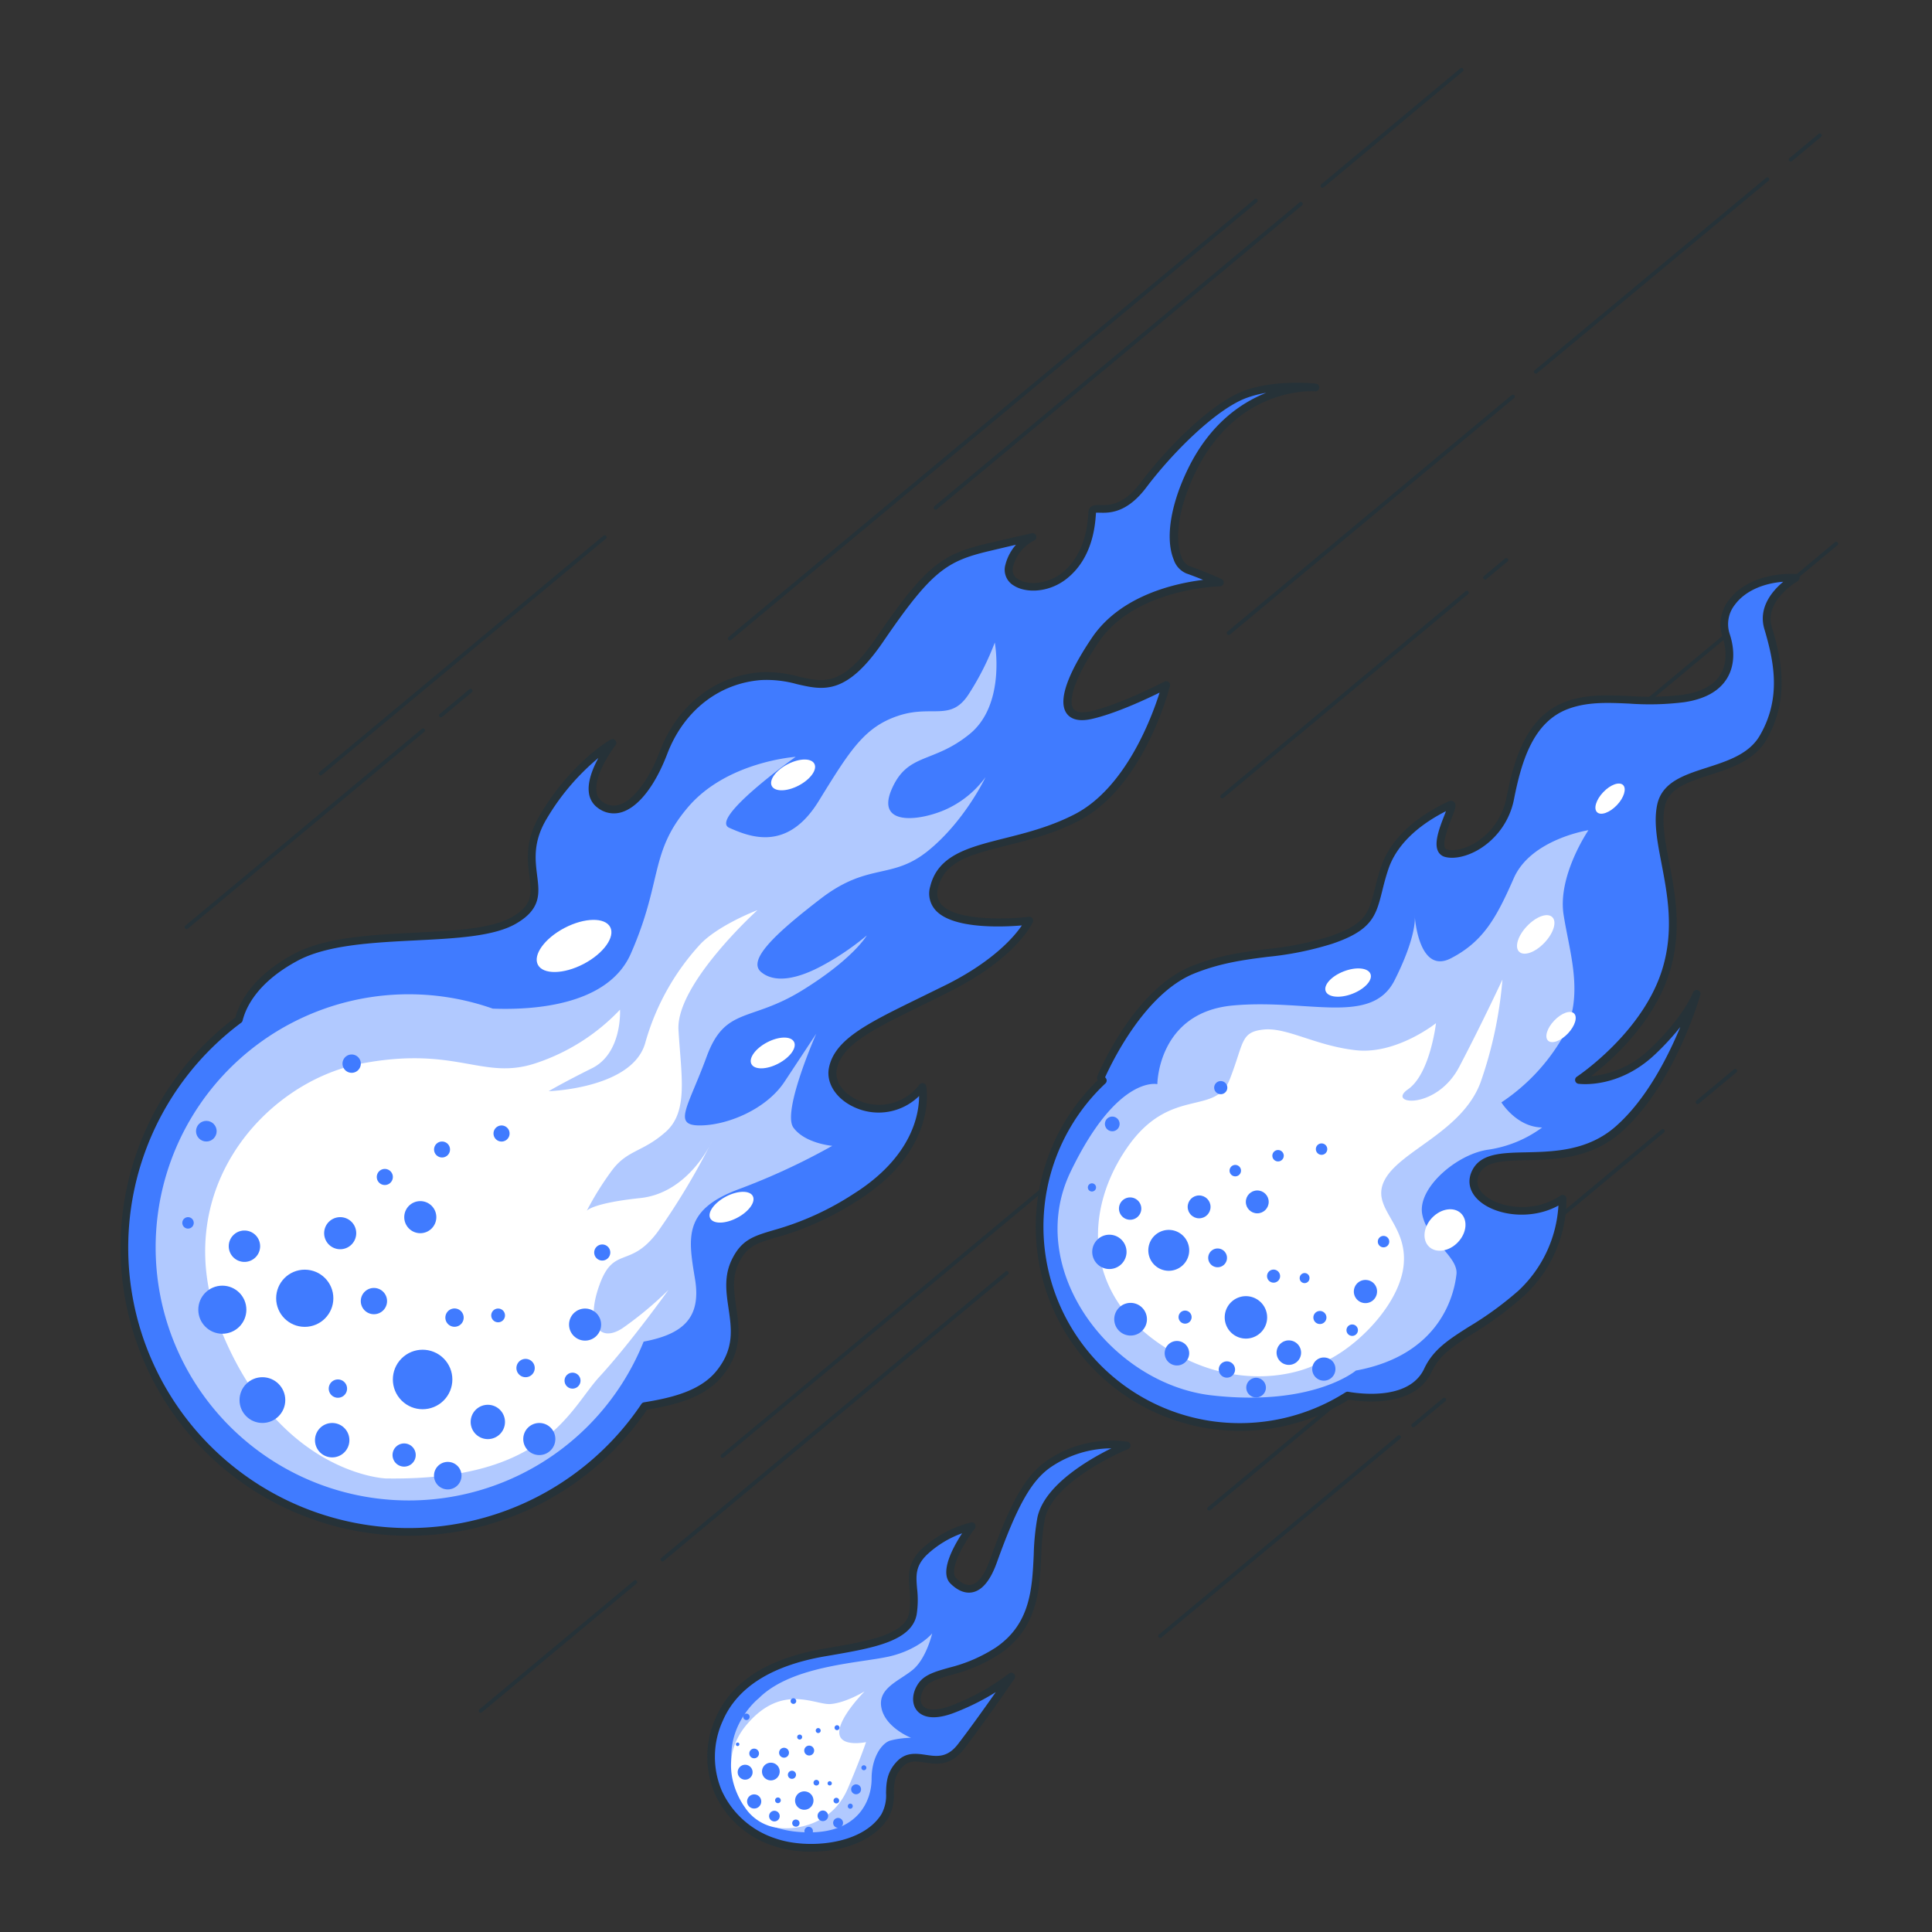 <svg xmlns="http://www.w3.org/2000/svg" viewBox="0 0 500 500"><rect x="0" y="0" width="500" height="500" fill="#333333" stroke="none"/><g id="freepik--Lines--inject-63"><path d="M188.87,165.74a.53.53,0,0,1-.39-.18.51.51,0,0,1,.07-.71L324.67,51.56a.51.51,0,0,1,.71.06.52.52,0,0,1-.07.71L189.19,165.62A.51.51,0,0,1,188.87,165.74Z" style="fill:#263238"></path><path d="M242.13,131.92a.53.53,0,0,1-.38-.18.51.51,0,0,1,.06-.71l94.51-78.65a.49.49,0,0,1,.7.06.51.51,0,0,1-.06.71L242.45,131.8A.47.47,0,0,1,242.13,131.92Z" style="fill:#263238"></path><path d="M342.25,48.59a.53.53,0,0,1-.38-.18.51.51,0,0,1,.06-.71l36-30a.49.49,0,0,1,.7.06.51.51,0,0,1-.06.71l-36,30A.47.47,0,0,1,342.25,48.59Z" style="fill:#263238"></path><path d="M187,377.3a.5.5,0,0,1-.32-.88l136.12-113.3a.52.52,0,0,1,.71.07.49.49,0,0,1-.07.7L187.28,377.19A.54.54,0,0,1,187,377.3Z" style="fill:#263238"></path><path d="M124.4,443.25a.5.5,0,0,1-.39-.18.49.49,0,0,1,.07-.7l40-33.3a.5.5,0,0,1,.7.07.49.49,0,0,1-.06.7l-40,33.3A.51.51,0,0,1,124.4,443.25Z" style="fill:#263238"></path><path d="M171.44,404.1a.51.51,0,0,1-.38-.18.51.51,0,0,1,.06-.71l89.08-74.14a.5.5,0,0,1,.64.77L171.76,404A.49.49,0,0,1,171.44,404.1Z" style="fill:#263238"></path><path d="M312.93,390.93a.49.49,0,0,1-.38-.18.51.51,0,0,1,.06-.71L430,292.31a.5.5,0,0,1,.64.77L313.25,390.81A.47.47,0,0,1,312.93,390.93Z" style="fill:#263238"></path><path d="M439.33,285.73a.49.49,0,0,1-.38-.18.51.51,0,0,1,.06-.71l9.72-8.09a.5.5,0,1,1,.65.77l-9.73,8.09A.49.49,0,0,1,439.33,285.73Z" style="fill:#263238"></path><path d="M300.25,423.9a.48.48,0,0,1-.38-.18.49.49,0,0,1,.06-.7l61.81-51.45a.51.51,0,0,1,.71.06.5.5,0,0,1-.07.71l-61.81,51.45A.48.48,0,0,1,300.25,423.9Z" style="fill:#263238"></path><path d="M365.75,369.38a.52.52,0,0,1-.38-.17.51.51,0,0,1,.06-.71l8-6.65a.5.5,0,1,1,.64.77l-8,6.65A.46.46,0,0,1,365.75,369.38Z" style="fill:#263238"></path><path d="M401.71,202.39a.53.53,0,0,1-.39-.18.52.52,0,0,1,.07-.71l73.49-61.17a.52.52,0,0,1,.71.07.5.5,0,0,1-.07.7L402,202.27A.51.51,0,0,1,401.71,202.39Z" style="fill:#263238"></path><path d="M397.48,96.7a.5.5,0,0,1-.32-.88L457.07,46a.5.5,0,0,1,.7.07.49.49,0,0,1-.06.7L397.8,96.58A.49.49,0,0,1,397.48,96.7Z" style="fill:#263238"></path><path d="M463.43,41.81a.5.5,0,0,1-.32-.88l7.54-6.28a.5.5,0,0,1,.65.77l-7.55,6.28A.56.56,0,0,1,463.43,41.81Z" style="fill:#263238"></path><path d="M318,164.34a.5.5,0,0,1-.39-.18.51.51,0,0,1,.06-.71l73.5-61.16a.5.5,0,1,1,.64.76l-73.49,61.17A.51.51,0,0,1,318,164.34Z" style="fill:#263238"></path><path d="M316.31,206.61a.5.5,0,0,1-.32-.88L379.3,153a.51.51,0,0,1,.71.06.52.52,0,0,1-.07.71L316.63,206.5A.46.46,0,0,1,316.31,206.61Z" style="fill:#263238"></path><path d="M384.32,150a.5.5,0,0,1-.39-.18.5.5,0,0,1,.07-.7l5.49-4.57a.49.49,0,0,1,.7.06.51.51,0,0,1-.06.71l-5.49,4.57A.5.5,0,0,1,384.32,150Z" style="fill:#263238"></path><path d="M48.3,240.43a.5.5,0,0,1-.39-.18.49.49,0,0,1,.07-.7l61.19-50.93a.49.49,0,0,1,.7.06.51.51,0,0,1-.06.71l-61.2,50.93A.51.51,0,0,1,48.3,240.43Z" style="fill:#263238"></path><path d="M114.1,185.66a.51.51,0,0,1-.39-.18.5.5,0,0,1,.07-.7l7.69-6.4a.49.49,0,0,1,.7.06.51.51,0,0,1-.06.71l-7.69,6.4A.48.48,0,0,1,114.1,185.66Z" style="fill:#263238"></path><path d="M83,200.69a.48.48,0,0,1-.38-.18.49.49,0,0,1,.06-.7l73.49-61.17a.5.5,0,1,1,.64.77L83.28,200.58A.48.48,0,0,1,83,200.69Z" style="fill:#263238"></path></g><g id="freepik--fire-ball-3--inject-63"><path d="M271.47,378.83c-5.5,3.78-9.28,11-14.33,25.17-3,8.4-7,8.46-10.41,5.07s4.76-14.1,4.76-14.1-7.34,1.69-12.42,6.77-1.69,9-2.82,15.81-12.35,8.26-23.15,10.16-22.28,6.37-27,17.22c-5.78,13.35.6,27.09,14.3,31.84,8.46,2.92,23.21,1.72,28.49-6.72,2.82-4.52-.49-9,4-13.55S243,459.32,248.67,452s13-18.06,13-18.06a59.38,59.38,0,0,1-15.24,8.46c-9,3.39-10.73-2.25-7.9-6.2s11-3,19.75-9c12.87-8.79,8.89-23.49,11.15-34.22s22.16-18.84,22.16-18.84A28.79,28.79,0,0,0,271.47,378.83Z" style="fill:#407BFF"></path><path d="M210,479.21a30.9,30.9,0,0,1-9.85-1.5A25.09,25.09,0,0,1,185,464.24a24.43,24.43,0,0,1,.25-19.71c4-9.28,13.35-15.28,27.73-17.81l2.11-.36c9.48-1.65,19.28-3.34,20.22-9a23.66,23.66,0,0,0,.07-6.1c-.29-3.42-.56-6.65,3-10.25a29.75,29.75,0,0,1,12.91-7,1,1,0,0,1,1,1.58c-3.17,4.17-6.76,10.89-4.86,12.8,1,1,2.48,2.09,4,1.74,1.76-.4,3.41-2.63,4.77-6.45,5.43-15.2,9.28-21.91,14.71-25.65h0a29.52,29.52,0,0,1,20.86-4.91,1,1,0,0,1,.81.88,1,1,0,0,1-.62,1c-.2.08-19.44,8.05-21.56,18.13a60.33,60.33,0,0,0-.91,9.31c-.41,8.84-.89,18.86-10.65,25.53a41.46,41.46,0,0,1-12.66,5.5c-3.17.92-5.67,1.64-6.85,3.29s-1.4,3.52-.56,4.6c1.07,1.39,3.73,1.43,7.3.09a59.13,59.13,0,0,0,15-8.31,1,1,0,0,1,1.46,1.34c-.08.11-7.42,10.83-13,18.11-3.5,4.55-7.21,4-10.19,3.55-2.28-.34-4.08-.61-5.69,1.06-2.21,2.26-2.26,4.41-2.32,6.9a11.88,11.88,0,0,1-1.5,6.48C225.86,476.8,217.55,479.21,210,479.21Zm39-82.4a26.31,26.31,0,0,0-9.2,5.64c-2.94,2.94-2.74,5.34-2.46,8.66a25,25,0,0,1-.09,6.6c-1.17,7-11.21,8.77-21.85,10.62l-2.1.36c-13.68,2.41-22.51,8-26.24,16.64a22.42,22.42,0,0,0-.26,18.11,23.11,23.11,0,0,0,14,12.38c8,2.78,22.3,1.72,27.31-6.3a10.1,10.1,0,0,0,1.2-5.47c.06-2.54.13-5.42,2.88-8.25,2.34-2.4,5-2,7.43-1.64,2.84.42,5.53.82,8.31-2.79,3.26-4.24,7.12-9.67,9.78-13.45a62.69,62.69,0,0,1-10.9,5.4c-6.1,2.29-8.63.52-9.59-.74-1.38-1.8-1.17-4.61.52-7,1.58-2.21,4.38-3,7.92-4a39.62,39.62,0,0,0,12.09-5.23c8.94-6.11,9.37-15.2,9.78-24a62.71,62.71,0,0,1,.95-9.62c1.75-8.31,13.14-14.94,19.13-17.9A28.07,28.07,0,0,0,272,379.66l-.57-.83.57.83c-5.05,3.46-8.7,9.92-14,24.67-1.63,4.57-3.72,7.17-6.22,7.73-1.9.43-3.92-.36-5.84-2.28C243.13,406.89,246.63,400.42,249,396.81Z" style="fill:#263238"></path><path d="M196.36,439.52s-8.39,6.58-6.93,17.53,7.3,17.16,20.08,17.16,16.06-8.4,16.06-13.87,2.56-9.13,4.75-9.86a21.33,21.33,0,0,1,5.48-.73s-6.58-2.56-7.67-7.67,4.38-6.94,8-9.86,5.11-9.49,5.11-9.49-3.28,4-10.59,5.84S205.13,430.76,196.36,439.52Z" style="fill:#fff;opacity:0.59"></path><path d="M192.71,467.64s-8.39-11,.73-21.54S211,441.35,215,441s8.77-3.28,8.77-3.28-6.57,6.57-6.57,10.59,6.93,2.55,6.93,2.55-1.46,4.38-4.74,12.05-10.59,10.59-17.16,10.22A12.06,12.06,0,0,1,192.71,467.64Z" style="fill:#fff"></path><path d="M201.77,458.73a2.29,2.29,0,1,1-2-2.53A2.29,2.29,0,0,1,201.77,458.73Z" style="fill:#407BFF"></path><path d="M204.18,453.75a1.28,1.28,0,1,1-1.13-1.42A1.29,1.29,0,0,1,204.18,453.75Z" style="fill:#407BFF"></path><path d="M206,459.43a1.05,1.05,0,0,1-2.09-.23,1.06,1.06,0,0,1,1.17-.93A1.05,1.05,0,0,1,206,459.43Z" style="fill:#407BFF"></path><path d="M197,466.4a1.83,1.83,0,1,1-1.61-2A1.82,1.82,0,0,1,197,466.4Z" style="fill:#407BFF"></path><path d="M202.06,466a.73.73,0,1,1-1.46-.16.73.73,0,0,1,.81-.65A.74.74,0,0,1,202.06,466Z" style="fill:#407BFF"></path><path d="M194.76,458.86a1.93,1.93,0,1,1-1.7-2.13A1.93,1.93,0,0,1,194.76,458.86Z" style="fill:#407BFF"></path><path d="M196.42,453.93a1.25,1.25,0,1,1-2.49-.28,1.24,1.24,0,0,1,1.38-1.1A1.26,1.26,0,0,1,196.42,453.93Z" style="fill:#407BFF"></path><path d="M191.35,451.47a.48.48,0,0,1-.51.41.46.46,0,0,1-.4-.51.45.45,0,0,1,.5-.4A.45.45,0,0,1,191.35,451.47Z" style="fill:#407BFF"></path><path d="M201.78,470.16a1.37,1.37,0,0,1-2.73-.31,1.36,1.36,0,0,1,1.52-1.21A1.37,1.37,0,0,1,201.78,470.16Z" style="fill:#407BFF"></path><path d="M210.51,466.25a2.38,2.38,0,1,1-2.1-2.63A2.37,2.37,0,0,1,210.51,466.25Z" style="fill:#407BFF"></path><path d="M206.92,471.93a.91.91,0,0,1-1,.81.92.92,0,1,1,.21-1.82A.91.91,0,0,1,206.92,471.93Z" style="fill:#407BFF"></path><path d="M217.17,466.08a.73.73,0,1,1-.65-.81A.74.74,0,0,1,217.17,466.08Z" style="fill:#407BFF"></path><path d="M215.27,461.63a.55.55,0,0,1-1.09-.12.55.55,0,1,1,1.09.12Z" style="fill:#407BFF"></path><path d="M214.32,470.09a1.37,1.37,0,1,1-1.21-1.52A1.39,1.39,0,0,1,214.32,470.09Z" style="fill:#407BFF"></path><path d="M210.69,453.19a1.28,1.28,0,1,1-1.13-1.42A1.28,1.28,0,0,1,210.69,453.19Z" style="fill:#407BFF"></path><path d="M212.39,447.94a.64.64,0,1,1-.57-.71A.65.65,0,0,1,212.39,447.94Z" style="fill:#407BFF"></path><path d="M207.59,449.61a.64.64,0,1,1-.56-.7A.63.63,0,0,1,207.59,449.61Z" style="fill:#407BFF"></path><path d="M206.06,440.32a.73.73,0,1,1-.65-.81A.74.74,0,0,1,206.06,440.32Z" style="fill:#407BFF"></path><path d="M222.83,463.22a1.28,1.28,0,1,1-1.13-1.42A1.28,1.28,0,0,1,222.83,463.22Z" style="fill:#407BFF"></path><path d="M220.69,467.49a.64.64,0,1,1-1.27-.14.65.65,0,0,1,.71-.57A.64.64,0,0,1,220.69,467.49Z" style="fill:#407BFF"></path><path d="M218.17,471.91a1.28,1.28,0,1,1-1.13-1.42A1.28,1.28,0,0,1,218.17,471.91Z" style="fill:#407BFF"></path><path d="M210.38,474a1.1,1.1,0,1,1-1-1.22A1.1,1.1,0,0,1,210.38,474Z" style="fill:#407BFF"></path><path d="M217.26,447.2a.64.64,0,1,1-.56-.71A.64.64,0,0,1,217.26,447.2Z" style="fill:#407BFF"></path><path d="M224.21,457.57a.64.64,0,0,1-.71.56.65.65,0,0,1-.57-.71.64.64,0,0,1,1.28.15Z" style="fill:#407BFF"></path><path d="M212,461.44a.74.74,0,0,1-.81.65.73.73,0,0,1-.65-.81.73.73,0,0,1,1.46.16Z" style="fill:#407BFF"></path><path d="M194,444.4a.83.83,0,1,1-.73-.91A.82.82,0,0,1,194,444.4Z" style="fill:#407BFF"></path></g><g id="freepik--fire-ball-2--inject-63"><path d="M464.7,149.54c-13.24-.52-20.39,7.81-18,14.79s.61,14.73-11,16.45-21.08-1.61-30.2,1.78-12.45,12.91-14.65,23.92-12.17,15.62-16.65,14.33,3.22-13.54,1.08-12.5-13.5,6.1-16.92,16.28-1.34,14.46-13.92,18.7-22.7,2.47-35.69,7.67c-14.8,5.93-23.87,28-23.87,28l.55.73a51.84,51.84,0,0,0,63.34,81.53c7.15,1.23,17.31.83,20.76-6.55,3.8-8.12,12.65-9.55,24.08-19.94a33.46,33.46,0,0,0,10.74-24.47c-10.33,7.22-26.76.93-22.31-7.1s23.13,1.22,36.79-10.85,20.21-35.13,20.21-35.13-2.22,6.35-11.42,15.05-19,7.34-19,7.34,17.58-11.53,22.65-28.8-3.56-31.78-1.45-42.14,20.3-7.16,26.42-17.62,3.57-20.81,1.3-28.45S464.7,149.54,464.7,149.54Z" style="fill:#407BFF"></path><path d="M320.9,370.31a53.68,53.68,0,0,1-7.26-.5,52.84,52.84,0,0,1-29.53-90.27h0a1,1,0,0,1-.13-1c.38-.91,9.4-22.49,24.42-28.51,7.09-2.83,13.41-3.64,19.51-4.42a80.79,80.79,0,0,0,16.23-3.27c9.36-3.16,10.12-6.18,11.63-12.2.43-1.71.92-3.65,1.67-5.87,1.56-4.65,5.8-11.32,17.15-16.73l.28-.13a1.2,1.2,0,0,1,1.43.14c.75.69.34,1.72-.63,4.22-.9,2.33-2.41,6.22-1.7,7.65a.8.8,0,0,0,.53.43c1.84.52,4.72-.16,7.34-1.76a17.55,17.55,0,0,0,8.05-11.8c2.13-10.66,5.45-21,15.28-24.67,5.35-2,10.8-1.74,16.57-1.49a70.58,70.58,0,0,0,13.84-.34c4.72-.7,8-2.46,9.67-5.24,1.59-2.59,1.75-6.1.47-9.9a10.16,10.16,0,0,1,1.74-9.39c3.37-4.5,9.83-7,17.29-6.72a1,1,0,0,1,.46,1.87c-.09.05-8.69,5.05-6.68,11.83,1.85,6.22,5.28,17.81-1.39,29.23-3.16,5.39-9.3,7.38-14.73,9.12-5.69,1.84-10.61,3.42-11.58,8.2-.83,4.07.09,8.86,1.15,14.41,1.56,8.16,3.33,17.42.28,27.81-4,13.62-15.39,23.58-20.52,27.52A25.18,25.18,0,0,0,427,271.46c8.87-8.39,11.14-14.59,11.16-14.65a1,1,0,0,1,1.9.6c-.27.95-6.78,23.48-20.5,35.61-7.79,6.87-17.06,7.07-24.51,7.24-5.78.12-10.35.22-12.08,3.34-1.41,2.55-.15,4.48,1.15,5.65,3.64,3.28,12.89,4.92,19.72.15a1,1,0,0,1,1-.08,1,1,0,0,1,.56.85,34.17,34.17,0,0,1-11.06,25.26,89,89,0,0,1-13.12,9.69c-5,3.2-8.67,5.52-10.73,9.93-4.23,9.06-17,7.89-21.45,7.18A53,53,0,0,1,320.9,370.31ZM286,278.79l.2.25a1,1,0,0,1-.11,1.34,50.86,50.86,0,0,0,27.79,87.45,51,51,0,0,0,34.33-7.49,1,1,0,0,1,.7-.15c3.67.64,15.93,2.07,19.68-6,2.31-4.94,6.36-7.52,11.48-10.78A87.6,87.6,0,0,0,393,334,32.8,32.8,0,0,0,403.32,312c-7.1,3.89-16.25,2.61-20.59-1.3-2.56-2.31-3.13-5.27-1.56-8.11,2.29-4.12,7.62-4.24,13.79-4.37,7.12-.16,16-.35,23.22-6.74,7.95-7,13.49-18,16.68-25.69a67.58,67.58,0,0,1-6.54,7.09c-9.44,8.93-19.4,7.66-19.82,7.6a1,1,0,0,1-.41-1.83c.17-.11,17.34-11.54,22.24-28.24,2.92-9.93,1.19-18.93-.32-26.88-1.11-5.75-2.06-10.73-1.15-15.18,1.21-5.92,6.9-7.76,12.93-9.7,5.33-1.72,10.84-3.5,13.61-8.23,5.76-9.84,3.64-19.44,1.21-27.65-1.64-5.54,2.09-9.87,4.89-12.21-5.42.42-9.95,2.52-12.45,5.86a8.09,8.09,0,0,0-1.44,7.55c1.47,4.37,1.24,8.48-.66,11.59-2,3.3-5.75,5.38-11.09,6.17a72.32,72.32,0,0,1-14.22.36c-5.56-.25-10.81-.48-15.78,1.37-8.91,3.31-12,13.09-14,23.18a19.53,19.53,0,0,1-9,13.12c-3.13,1.9-6.55,2.65-8.93,2a2.79,2.79,0,0,1-1.77-1.46c-1.1-2.23.41-6.13,1.63-9.26.14-.36.29-.74.42-1.11-9.8,5-13.52,10.85-14.9,15-.72,2.14-1.19,4-1.61,5.72-1.59,6.3-2.54,10.1-12.94,13.6a82.54,82.54,0,0,1-16.62,3.37c-6,.76-12.16,1.55-19,4.29C296.14,257.09,287.52,275.46,286,278.79Z" style="fill:#263238"></path><path d="M350.9,354.7s-11,9.38-37.22,6.43-48.74-32.69-36.62-57.86,22.46-22.69,22.46-22.69.1-18.57,19.54-20.36,35.89,5.36,41.88-6.57S366.13,237,366.13,237s.93,15.37,9.38,11,11.81-10.61,16.26-20.73,19.32-12.42,19.32-12.42-8,11.71-6.44,21.83,5.58,21.2-.26,31.82a50.81,50.81,0,0,1-15.83,16.8s3.93,6.41,10.55,6.49a31.16,31.16,0,0,1-13.91,5.74c-8.09,1.08-18.36,9.87-17.14,16.65s9.38,11,8.87,15.59S373.26,350.58,350.9,354.7Z" style="fill:#fff;opacity:0.59"></path><path d="M377.65,276.1c-5.91,11.28-19,9.8-13.26,5.81s7.24-17.11,7.24-17.11-10.21,8.15-20.69,7-17.91-6-23.95-5.35-5,3.41-8.76,12.95S302.8,281,291.71,297s-11.56,37.85,9.46,51.49,38.59,5,38.59,5c8.89-2.32,22.23-14.75,23.48-25.89s-8.94-14.94-4.77-22.44,20-12.35,24.71-25.08a106.72,106.72,0,0,0,5.65-26.57S383.57,264.82,377.65,276.1Z" style="fill:#fff"></path><path d="M350,257.19c3.21-1.24,5.3-3.54,4.68-5.14s-3.72-1.9-6.92-.66-5.29,3.54-4.67,5.14S346.84,258.42,350,257.19Z" style="fill:#fff"></path><path d="M395.18,239.69c-2.36,2.48-3.28,5.46-2,6.64s4.17.13,6.53-2.36,3.28-5.45,2-6.64S397.55,237.2,395.18,239.69Z" style="fill:#fff"></path><path d="M402.24,264.12c-1.86,1.94-2.58,4.28-1.6,5.2s3.27.1,5.12-1.84,2.57-4.28,1.6-5.21S404.09,262.17,402.24,264.12Z" style="fill:#fff"></path><path d="M378.09,314c-1.84-1.76-5.18-1.24-7.46,1.15s-2.63,5.75-.79,7.5,5.18,1.24,7.46-1.15S379.93,315.79,378.09,314Z" style="fill:#fff"></path><path d="M420.05,203.16c-1-.93-3.27-.1-5.13,1.85s-2.57,4.27-1.59,5.2,3.26.1,5.12-1.84S421,204.09,420.05,203.16Z" style="fill:#fff"></path><path d="M307.73,324.18a5.29,5.29,0,1,1-4.67-5.85A5.29,5.29,0,0,1,307.73,324.18Z" style="fill:#407BFF"></path><circle cx="310.33" cy="312.34" r="2.96" style="fill:#407BFF"></circle><path d="M317.53,325.81a2.43,2.43,0,1,1-2.14-2.69A2.43,2.43,0,0,1,317.53,325.81Z" style="fill:#407BFF"></path><path d="M296.8,341.89a4.23,4.23,0,1,1-3.73-4.68A4.24,4.24,0,0,1,296.8,341.89Z" style="fill:#407BFF"></path><path d="M308.38,341.06a1.69,1.69,0,1,1-1.49-1.87A1.7,1.7,0,0,1,308.38,341.06Z" style="fill:#407BFF"></path><path d="M291.52,324.48a4.44,4.44,0,1,1-3.92-4.91A4.45,4.45,0,0,1,291.52,324.48Z" style="fill:#407BFF"></path><path d="M295.35,313.11a2.89,2.89,0,1,1-2.55-3.2A2.9,2.9,0,0,1,295.35,313.11Z" style="fill:#407BFF"></path><path d="M283.65,307.42a1.07,1.07,0,0,1-1.17.94,1.06,1.06,0,1,1,1.17-.94Z" style="fill:#407BFF"></path><path d="M307.74,350.57a3.17,3.17,0,1,1-2.8-3.51A3.18,3.18,0,0,1,307.74,350.57Z" style="fill:#407BFF"></path><path d="M327.9,341.56a5.49,5.49,0,1,1-4.85-6.08A5.5,5.5,0,0,1,327.9,341.56Z" style="fill:#407BFF"></path><path d="M319.62,354.67a2.11,2.11,0,1,1-1.87-2.34A2.12,2.12,0,0,1,319.62,354.67Z" style="fill:#407BFF"></path><path d="M343.27,341.16a1.69,1.69,0,1,1-1.49-1.87A1.69,1.69,0,0,1,343.27,341.16Z" style="fill:#407BFF"></path><path d="M338.89,330.88a1.27,1.27,0,1,1-2.52-.29,1.29,1.29,0,0,1,1.41-1.12A1.27,1.27,0,0,1,338.89,330.88Z" style="fill:#407BFF"></path><path d="M336.7,350.42a3.17,3.17,0,1,1-2.8-3.51A3.18,3.18,0,0,1,336.7,350.42Z" style="fill:#407BFF"></path><circle cx="325.38" cy="311.05" r="2.96" style="fill:#407BFF"></circle><circle cx="330.76" cy="299.1" r="1.48" style="fill:#407BFF"></circle><path d="M321.16,303.13a1.48,1.48,0,1,1-1.31-1.64A1.48,1.48,0,0,1,321.16,303.13Z" style="fill:#407BFF"></path><path d="M317.62,281.66a1.7,1.7,0,1,1-1.5-1.87A1.71,1.71,0,0,1,317.62,281.66Z" style="fill:#407BFF"></path><path d="M356.36,334.54a3,3,0,1,1-2.61-3.27A2.95,2.95,0,0,1,356.36,334.54Z" style="fill:#407BFF"></path><path d="M351.42,344.42a1.48,1.48,0,1,1-1.31-1.64A1.48,1.48,0,0,1,351.42,344.42Z" style="fill:#407BFF"></path><path d="M345.59,354.61a3,3,0,1,1-2.61-3.27A2.95,2.95,0,0,1,345.59,354.61Z" style="fill:#407BFF"></path><path d="M327.6,359.4a2.54,2.54,0,1,1-2.24-2.81A2.55,2.55,0,0,1,327.6,359.4Z" style="fill:#407BFF"></path><circle cx="342.02" cy="297.39" r="1.48" style="fill:#407BFF"></circle><path d="M359.53,321.49a1.48,1.48,0,1,1-1.31-1.63A1.48,1.48,0,0,1,359.53,321.49Z" style="fill:#407BFF"></path><path d="M331.28,330.45a1.69,1.69,0,1,1-1.49-1.87A1.7,1.7,0,0,1,331.28,330.45Z" style="fill:#407BFF"></path><path d="M289.74,291.08a1.9,1.9,0,1,1-1.68-2.1A1.9,1.9,0,0,1,289.74,291.08Z" style="fill:#407BFF"></path></g><g id="freepik--fire-ball-1--inject-63"><path d="M322.39,102c-8,2.88-19.24,13.94-26.51,23.56s-13.09,4.26-13.25,7-.66,11.13-7.11,16.33-15.8,3-14.36-2.52a11.57,11.57,0,0,1,6-7.46l-11.33,2.69c-11.32,2.68-15.38,5.23-28.21,24s-18.36,8.41-30.7,9.36-21.21,9.36-25.17,19.74-10.53,17.8-16.43,13.55,3.18-16,3.18-16-9.82,5.57-17.87,19.05,3.83,20.33-7.72,26.91-41.41,1.47-56.4,9.52c-10.92,5.87-13.9,12.79-14.71,16.12a73.57,73.57,0,1,0,105,100c6.94-1.12,15-3,19.5-8.64,8.44-10.67-.53-19.57,3.92-28.8s10.84-3.83,31.13-16.59,17.31-28.58,17.31-28.58c-9,11.2-24.78,3.57-23.17-4.71s13.58-12.6,30.27-21.11,20.55-17.22,20.55-17.22-27.55,3.41-24.61-8.7,20.1-9.43,36.79-17.94,23.23-34.36,23.23-34.36-11.52,6-19.44,7.79-8.64-5,1.15-19.48,32.14-14.86,32.14-14.86-4.36-1.93-8.18-3.27-6.14-11,.94-25.63c11.27-23.2,32-21.57,32-21.57S330.38,99.1,322.39,102Z" style="fill:#407BFF"></path><path d="M105.78,397.45A74.57,74.57,0,0,1,60.94,263.29c1-3.78,4.33-10.61,15.12-16.41,8.06-4.33,20-4.93,31.49-5.51,10.08-.51,19.59-1,24.88-4,5.54-3.15,5.16-6.13,4.58-10.63-.53-4.13-1.18-9.28,2.78-15.92,8.09-13.56,17.83-19.17,18.24-19.41a1,1,0,0,1,1.24.22,1,1,0,0,1,0,1.26c-.06.08-5.58,7.32-4.9,12a3.65,3.65,0,0,0,1.52,2.57,4.73,4.73,0,0,0,4.36.81c3.65-1.09,7.69-6.42,10.55-13.91,4.52-11.85,14.25-19.47,26-20.38a31.16,31.16,0,0,1,9.8,1.1c6.67,1.54,11.48,2.66,20.15-10,12.93-19,17.27-21.7,28.8-24.44L267,138a1,1,0,0,1,.62,1.89,10.51,10.51,0,0,0-5.45,6.8,2.77,2.77,0,0,0,1.32,3.21c2.48,1.61,7.57,1.41,11.46-1.73,6.1-4.92,6.57-13,6.73-15.61.11-1.93,1.89-1.88,3.07-1.86,2.22.05,5.95.15,10.38-5.72,7.09-9.38,18.55-20.87,27-23.9l.34.94-.34-.94c8.12-2.93,18-1.84,18.42-1.79a1,1,0,0,1,.88,1.09,1,1,0,0,1-1.07.9c-.82-.07-20.18-1.27-31,21-5,10.34-5.15,18-3.6,21.8a4,4,0,0,0,2.09,2.44c3.82,1.34,8.21,3.29,8.25,3.31a1,1,0,0,1,.58,1.11,1,1,0,0,1-1,.8c-.21,0-21.95.53-31.32,14.42-8.47,12.55-7.19,16.38-6.59,17.25.82,1.2,2.84,1,4.4.69,7.69-1.72,19.08-7.64,19.19-7.7a1,1,0,0,1,1.08.1,1,1,0,0,1,.35,1c-.27,1.07-6.85,26.4-23.75,35-6.46,3.3-12.95,4.93-18.68,6.37-9.23,2.33-15.91,4-17.59,10.92a4.48,4.48,0,0,0,.87,4.31c3.93,4.4,17.68,3.77,22.65,3.16a1,1,0,0,1,1,1.4c-.17.37-4.2,9.13-21,17.7-2.87,1.47-5.56,2.79-8.17,4.07-12.25,6-20.34,10-21.57,16.34-.58,3,1.57,6.15,5.35,7.91a13.1,13.1,0,0,0,16.06-4,1,1,0,0,1,1-.35,1,1,0,0,1,.74.79c.13.67,2.87,16.63-17.76,29.6a76.38,76.38,0,0,1-21.18,9.57c-5,1.47-7.45,2.22-9.58,6.62-1.79,3.71-1.23,7.43-.65,11.38.78,5.25,1.67,11.21-3.39,17.6-4.5,5.69-12.09,7.68-19.69,8.94A74.55,74.55,0,0,1,105.78,397.45Zm49.08-201.29a60.15,60.15,0,0,0-13.35,15.69c-3.61,6-3,10.61-2.51,14.64.6,4.72,1.12,8.8-5.58,12.62-5.7,3.24-15.45,3.74-25.77,4.26-11.3.57-23,1.16-30.64,5.27-10.45,5.62-13.39,12.11-14.22,15.48a1,1,0,0,1-.37.56A72.57,72.57,0,1,0,166,363.35a1,1,0,0,1,.67-.43c7.35-1.19,14.71-3,18.87-8.27,4.53-5.71,3.78-10.74,3-16.07-.6-4.07-1.23-8.27.83-12.54,2.51-5.2,5.63-6.13,10.81-7.67A74.32,74.32,0,0,0,220.86,309c15.24-9.58,17-20.7,17-25.35A14.94,14.94,0,0,1,221,286.5c-4.63-2.15-7.23-6.21-6.48-10.1,1.43-7.34,9.87-11.49,22.66-17.76,2.6-1.27,5.28-2.59,8.15-4,11.93-6.08,17.19-12.29,19.13-15.14-5,.42-18,1-22.39-4a6.43,6.43,0,0,1-1.32-6.12c2-8.08,9.88-10.07,19-12.38,5.63-1.41,12-3,18.26-6.21,13.3-6.78,20.09-25.2,22.09-31.54-3.71,1.82-11.6,5.49-17.62,6.83-3.91.87-5.68-.34-6.48-1.51-2.73-4,2.07-12.82,6.58-19.5,7.46-11.06,21.72-14.13,28.79-15-1.34-.55-2.88-1.15-4.34-1.66a5.87,5.87,0,0,1-3.27-3.57c-2.22-5.38-.86-14.15,3.65-23.43,5.6-11.54,13.58-17.09,20.28-19.75a29,29,0,0,0-5,1.29h0c-7.68,2.77-18.92,13.78-26.05,23.23-5.05,6.68-9.59,6.57-12,6.51a8.34,8.34,0,0,0-1,0c-.19,3.06-.77,11.61-7.48,17-4.64,3.75-10.66,3.88-13.8,1.85a4.72,4.72,0,0,1-2.16-5.4,12.46,12.46,0,0,1,2.74-5.17l-6.85,1.62c-11.11,2.63-15,5.13-27.61,23.61C219,180,213.1,178.64,206.22,177.05A29,29,0,0,0,197,176c-11,.84-20.07,8-24.31,19.09-3.17,8.31-7.49,13.82-11.85,15.12a6.78,6.78,0,0,1-6.1-1.11,5.62,5.62,0,0,1-2.33-3.9C152,202.31,153.4,198.85,154.86,196.16Z" style="fill:#263238"></path><path d="M244.52,209.6c-7,3-17.87,4.07-13.73-5.4s10.67-6.52,20.14-14.22,6.52-23.69,6.52-23.69a70.26,70.26,0,0,1-6.52,13c-4.74,7.7-9.47,3-18.36,5.92s-12.61,9-20.72,22.15-17.78,9.24-23.11,6.88,17.18-18.37,17.18-18.37-17.77,1.19-27.84,13-6.52,19-14.81,37.91c-5.86,13.39-25,14.66-35.75,14.25a65.5,65.5,0,1,0,39.05,86.18c10.2-1.92,15-6.15,13.28-16.32-1.77-10.66-3-17.77,11.26-23.1a172.33,172.33,0,0,0,24.28-11.25s-7.1-.6-10.07-4.74,5.93-24.29,5.93-24.29L203,280c-4.73,7.11-14.8,11.26-21.91,11.26s-3-4.74,1.78-17.77,11.25-8.89,24.62-17.11,16.84-14.29,16.84-14.29A69.26,69.26,0,0,1,213,249.8c-6.51,3.56-12.43,4.74-16,1.78s3-9.48,15.4-19,18.36-4.74,27.84-12.44,14.81-19,14.81-19A26,26,0,0,1,244.52,209.6Z" style="fill:#fff;opacity:0.59"></path><path d="M155.15,332.51c3.72-10.29,7.91-4,15.16-13.85a183.55,183.55,0,0,0,13.28-22c-1.74,3.2-7.58,12.31-17.89,13.4-12.53,1.32-13.85,3.3-13.85,3.3a78.08,78.08,0,0,1,6.59-10.55c4-5.28,7.92-4.62,13.85-9.89s4-14.51,3.3-26.38,20.44-31,20.44-31-10.55,4-15.17,9.23A62.63,62.63,0,0,0,167,269.87C163.72,281.74,142,282.4,142,282.4s3.3-2,11.21-5.94,7.25-15.16,7.25-15.16a52.89,52.89,0,0,1-21.76,13.84c-13.84,4.62-20.44-4.61-45.28.13s-51,33.5-35.84,69.9,42.22,37.45,42.22,37.45c41.54.66,47.48-17.8,55.39-26.38S173,333.83,173,333.83a92.45,92.45,0,0,1-11.87,9.89C155.15,347.67,151.42,342.8,155.15,332.51Z" style="fill:#fff"></path><path d="M183.59,296.69c.38-.69.57-1.11.57-1.11S184,296,183.59,296.69Z" style="fill:#fff"></path><path d="M151,249.49c5.17-2.69,8.27-7,6.92-9.56s-6.63-2.49-11.8.21-8.26,7-6.91,9.55S145.83,252.18,151,249.49Z" style="fill:#fff"></path><path d="M210.76,197.67c-.79-1.52-3.9-1.47-6.94.12s-4.87,4.11-4.08,5.63,3.91,1.47,6.95-.12S211.56,199.19,210.76,197.67Z" style="fill:#fff"></path><path d="M198.55,269.75c-3.05,1.59-4.87,4.11-4.08,5.63s3.91,1.47,6.95-.12,4.87-4.11,4.07-5.63S201.59,268.16,198.55,269.75Z" style="fill:#fff"></path><path d="M187.88,309.67c-3,1.59-4.87,4.11-4.07,5.63s3.9,1.47,6.94-.12,4.87-4.11,4.08-5.63S190.92,308.08,187.88,309.67Z" style="fill:#fff"></path><circle cx="78.87" cy="335.99" r="7.4" style="fill:#407BFF"></circle><path d="M92.19,319.1A4.15,4.15,0,1,1,88.05,315,4.14,4.14,0,0,1,92.19,319.1Z" style="fill:#407BFF"></path><circle cx="96.77" cy="336.72" r="3.4" style="fill:#407BFF"></circle><circle cx="67.91" cy="362.34" r="5.92" style="fill:#407BFF"></circle><path d="M89.82,359.38A2.37,2.37,0,1,1,87.45,357,2.37,2.37,0,0,1,89.82,359.38Z" style="fill:#407BFF"></path><circle cx="57.54" cy="338.95" r="6.22" style="fill:#407BFF"></circle><path d="M67.32,322.52a4.06,4.06,0,1,1-4.06-4.06A4.06,4.06,0,0,1,67.32,322.52Z" style="fill:#407BFF"></path><path d="M50.14,316.44A1.48,1.48,0,1,1,48.66,315,1.48,1.48,0,0,1,50.14,316.44Z" style="fill:#407BFF"></path><path d="M90.42,372.71A4.45,4.45,0,1,1,86,368.27,4.44,4.44,0,0,1,90.42,372.71Z" style="fill:#407BFF"></path><circle cx="109.37" cy="357.01" r="7.7" transform="translate(-220.41 181.9) rotate(-45)" style="fill:#407BFF"></circle><path d="M107.59,376.56a3,3,0,1,1-3-3A3,3,0,0,1,107.59,376.56Z" style="fill:#407BFF"></path><path d="M138.39,354.05a2.37,2.37,0,1,1-2.37-2.37A2.37,2.37,0,0,1,138.39,354.05Z" style="fill:#407BFF"></path><path d="M130.69,340.43a1.78,1.78,0,1,1-1.77-1.78A1.77,1.77,0,0,1,130.69,340.43Z" style="fill:#407BFF"></path><path d="M130.69,368a4.44,4.44,0,1,1-4.44-4.44A4.44,4.44,0,0,1,130.69,368Z" style="fill:#407BFF"></path><path d="M112.92,315a4.15,4.15,0,1,1-4.14-4.15A4.14,4.14,0,0,1,112.92,315Z" style="fill:#407BFF"></path><circle cx="114.4" cy="297.49" r="2.07" style="fill:#407BFF"></circle><path d="M101.67,304.59a2.08,2.08,0,1,1-2.07-2.07A2.08,2.08,0,0,1,101.67,304.59Z" style="fill:#407BFF"></path><path d="M93.38,275.27A2.37,2.37,0,1,1,91,272.9,2.37,2.37,0,0,1,93.38,275.27Z" style="fill:#407BFF"></path><circle cx="151.42" cy="342.8" r="4.15" style="fill:#407BFF"></circle><circle cx="148.17" cy="357.31" r="2.07" style="fill:#407BFF"></circle><path d="M143.72,372.41a4.15,4.15,0,1,1-4.14-4.14A4.14,4.14,0,0,1,143.72,372.41Z" style="fill:#407BFF"></path><path d="M119.44,381.89a3.56,3.56,0,1,1-3.55-3.55A3.55,3.55,0,0,1,119.44,381.89Z" style="fill:#407BFF"></path><path d="M131.88,293.34a2.08,2.08,0,1,1-2.08-2.07A2.08,2.08,0,0,1,131.88,293.34Z" style="fill:#407BFF"></path><path d="M157.94,324.14a2.08,2.08,0,1,1-2.07-2.07A2.07,2.07,0,0,1,157.94,324.14Z" style="fill:#407BFF"></path><path d="M120,341a2.37,2.37,0,1,1-2.37-2.37A2.37,2.37,0,0,1,120,341Z" style="fill:#407BFF"></path><circle cx="53.4" cy="292.75" r="2.67" style="fill:#407BFF"></circle></g></svg>